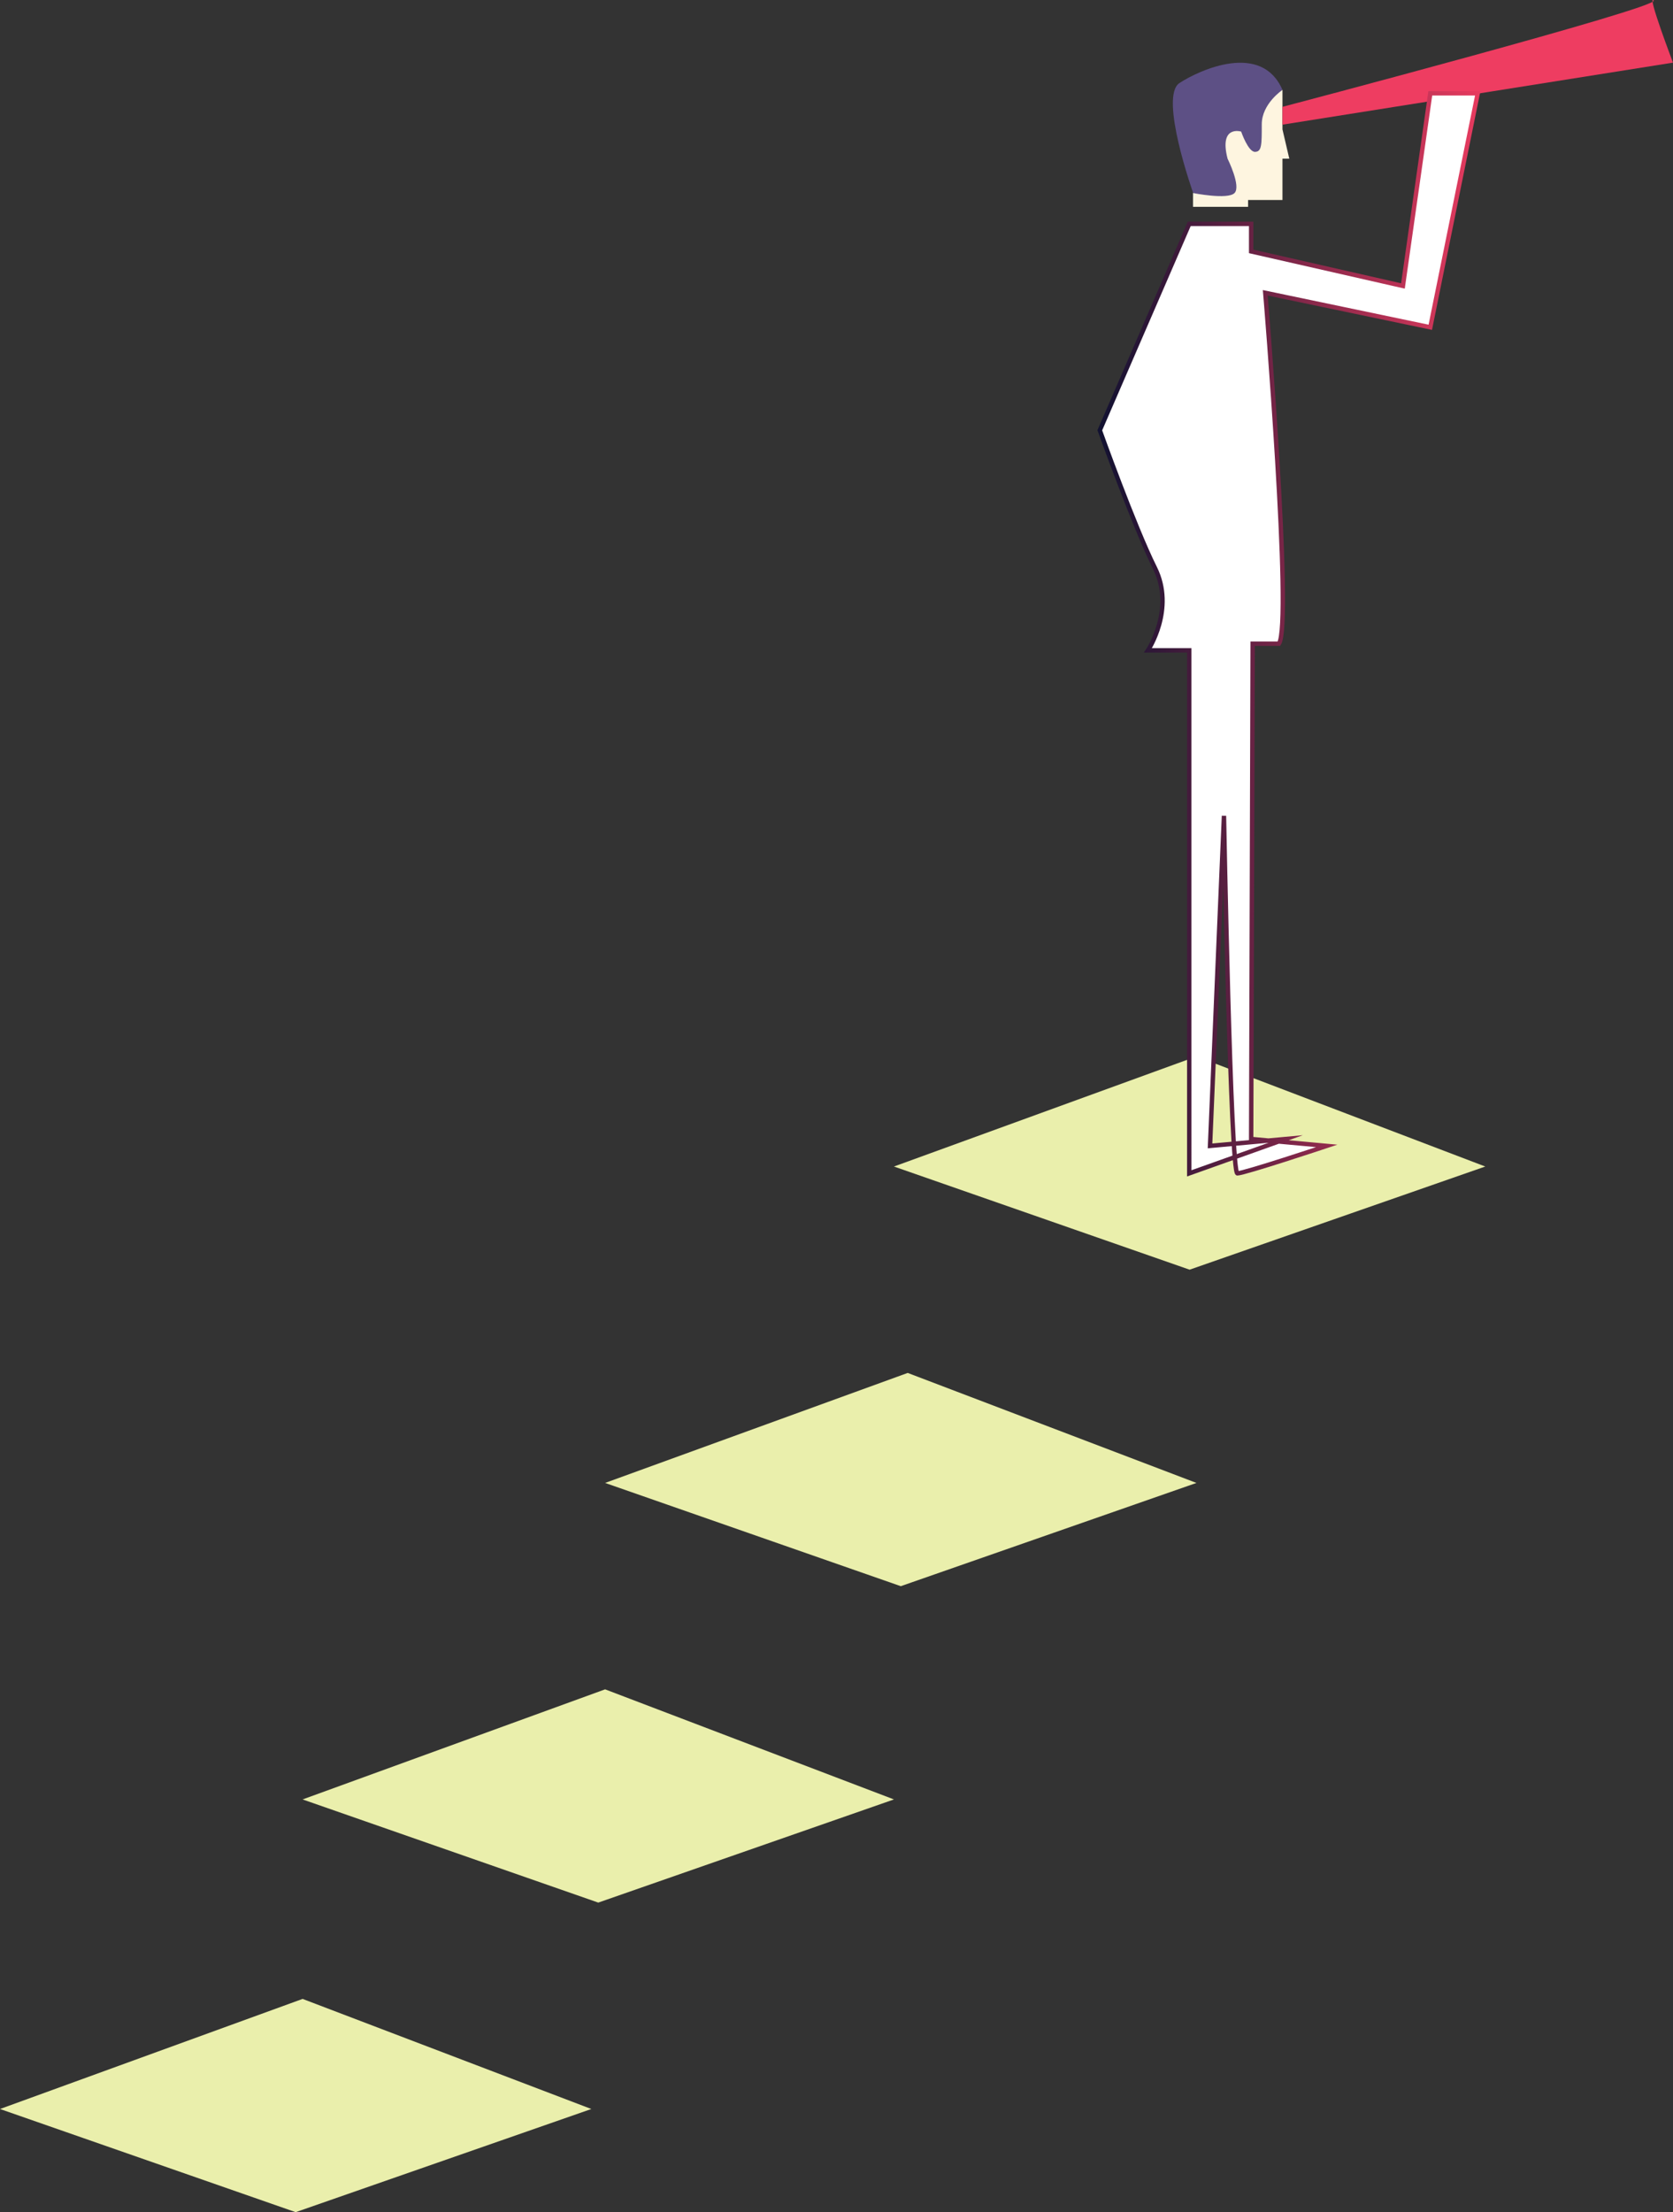 <svg xmlns="http://www.w3.org/2000/svg" xmlns:xlink="http://www.w3.org/1999/xlink" viewBox="0 0 190.8 252.18"><rect x="0" y="0" width="190.8" height="252.18" fill="#333333" stroke="none"/><defs><style>.cls-1{fill:#fef5e0;}.cls-2{fill:#5d5085;}.cls-3{fill:#ee3d61;}.cls-4{fill:#eaefac;}.cls-5{fill:none;stroke:#5d5085;}.cls-5,.cls-6{stroke-miterlimit:10;}.cls-6{fill:#fff;stroke-width:0.5px;stroke:url(#Dégradé_sans_nom_6);}</style><linearGradient id="Dégradé_sans_nom_6" x1="125.21" y1="72.26" x2="168.83" y2="72.26" gradientUnits="userSpaceOnUse"><stop offset="0" stop-color="#111131"/><stop offset="1" stop-color="#e73b5f"/></linearGradient></defs><g id="Calque_2" data-name="Calque 2"><g id="Calque_1-2" data-name="Calque 1"><polygon class="cls-1" points="146.26 10.25 146.26 14.75 147.04 18.09 146.26 18.09 146.26 22.8 142.34 22.8 142.34 23.58 136.06 23.58 136.06 22.01 141.55 10.25 146.26 10.25"/><path class="cls-2" d="M146.26,10.25s-2.36,1.57-2.36,3.92,0,3.14-.78,3.14S141.55,15,141.55,15,139,14.21,140,18.09c0,0,1.57,3.14.79,3.92s-4.71,0-4.71,0-3.92-11-1.57-12.54S143.9,4.76,146.26,10.25Z"/><path class="cls-3" d="M146.26,14.21,190.8,7.14s-3-7.87-2.2-7.09-42.34,12.13-42.34,12.13Z"/><polygon class="cls-4" points="136.45 120.43 169.39 132.98 135.67 144.74 101.95 132.98 136.45 120.43"/><polygon class="cls-4" points="103.52 156.51 136.45 169.05 102.73 180.82 69.01 169.05 103.52 156.51"/><polygon class="cls-4" points="69.01 192.58 101.95 205.13 68.23 216.89 34.51 205.13 69.01 192.58"/><polygon class="cls-4" points="34.51 227.87 67.44 240.42 33.72 252.18 0 240.42 34.51 227.87"/><polygon class="cls-5" points="131.75 45.15 129.4 50.64 131.75 56.7 131.75 45.15"/><path class="cls-6" d="M163.12,10.64h5.41l-5.41,26.67L144.3,33.38s3.13,37.65,1.56,40h-3l-.17,56.46,8.62.79s-9.41,3.13-10.19,3.13S139.59,93,139.59,93L138,130.63l8.63-.79-11,3.92V74.14l-4.71,0s3.14-4.7.79-9.41-6.28-15.68-6.28-15.68l10.2-23.53h7.06v3.14L160,32.6Z"/></g></g></svg>